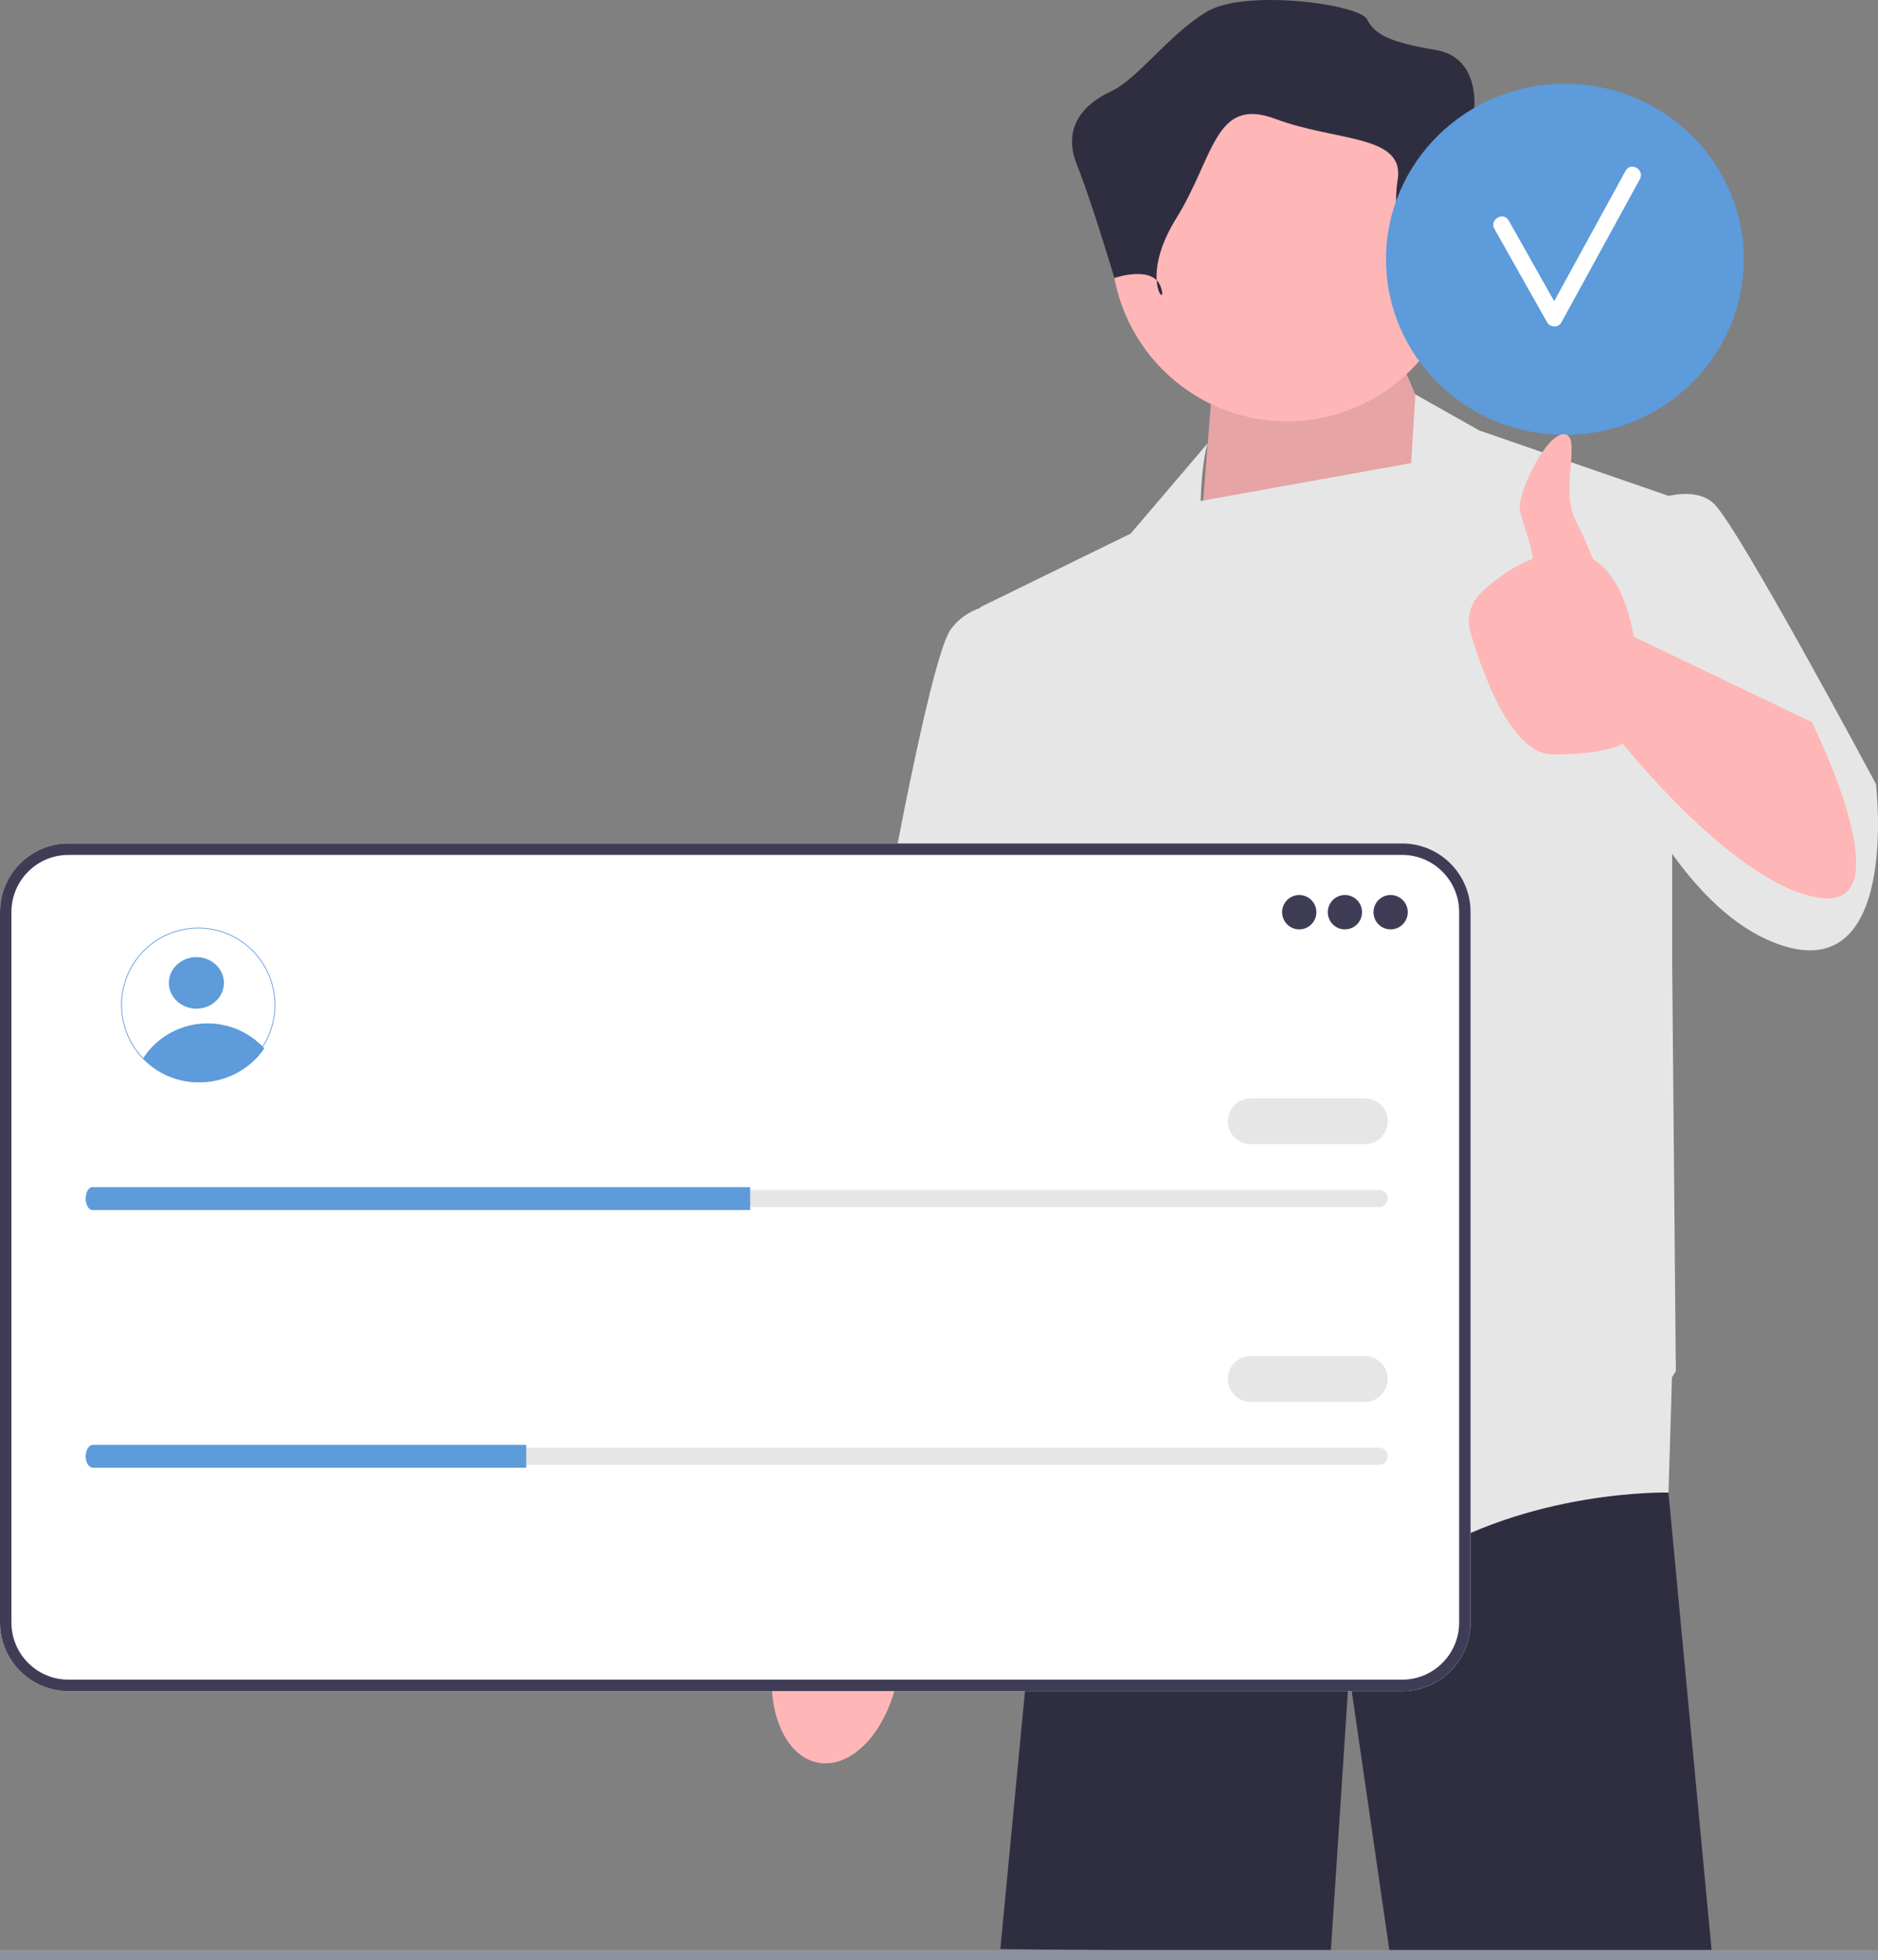 <svg width="370" height="386" viewBox="0 0 370 386" fill="none" xmlns="http://www.w3.org/2000/svg">
<rect x="0" y="0" width="370" height="386" fill="#808080" stroke="none"/>
<g clip-path="url(#clip0_3542_158639)">
<path d="M328.722 293.757L328.715 293.931L337.401 386H274.013L265.797 329.454L262.181 384.55L197.086 383.825L204 311.489L209.881 277.96V277.953L210.763 272.907H326.993L327.145 274.734L328.722 293.757Z" fill="#2F2E41"/>
<path d="M161.206 347.13C167.919 348.356 174.919 340.778 176.841 330.204C177.683 325.575 177.411 321.14 176.277 317.513L177.307 311.417L194.581 229.419C194.581 229.419 226.391 165.641 226.39 154.568C226.389 143.496 217.188 138.066 217.188 138.066L204.737 138.183L165.693 233.766L158.661 304.398L157.524 314.088C155.186 317.082 153.372 321.136 152.531 325.764C150.609 336.338 154.493 345.904 161.206 347.13Z" fill="#FFB6B6"/>
<path d="M287.855 98.557L276.282 71.733L238.672 78.258L236.141 109.816L287.855 98.557Z" fill="#FFB6B6"/>
<path opacity="0.1" d="M287.855 98.557L276.282 71.733L238.672 78.258L236.141 109.816L287.855 98.557Z" fill="black"/>
<path d="M369.588 154.378C369.588 154.378 342.827 104.356 337.764 99.281C335.51 97.022 331.967 96.991 328.728 97.649L291.475 84.782L278.848 77.671L278.016 91.2L236.561 98.658C236.791 90.407 237.952 87.269 237.952 87.269L222.764 105.081L193.109 119.58L193.126 119.71C190.949 120.472 188.886 121.775 187.323 123.93C181.537 131.904 165.625 229.048 165.625 229.048L199.619 236.297L204.245 207.198L207.575 233.397L210.106 282.332C210.106 282.332 256.396 322.204 278.817 307.705C301.239 293.206 328.723 293.931 328.723 293.931L329.409 271.249C329.897 270.467 330.17 270.008 330.17 270.008L329.447 189.549V168.14C334.957 175.834 341.606 182.451 349.337 185.551C374.651 195.7 369.588 154.378 369.588 154.378Z" fill="#E6E6E6"/>
<path d="M253.55 82.977C272.659 82.977 288.15 67.45 288.15 48.296C288.15 29.142 272.659 13.615 253.55 13.615C234.44 13.615 218.949 29.142 218.949 48.296C218.949 67.45 234.44 82.977 253.55 82.977Z" fill="#FFB6B6"/>
<path d="M278.369 58.097C278.369 58.097 281.377 47.542 288.147 48.296C294.917 49.05 296.421 43.019 294.917 40.003C293.412 36.987 290.404 21.909 290.404 21.909C290.404 21.909 291.908 11.354 282.882 9.846C273.856 8.338 270.847 6.83 269.342 3.815C267.838 0.799 245.273 -2.217 237.751 2.307C230.229 6.83 224.212 15.509 218.946 17.955C213.681 20.401 209.168 24.925 212.177 32.464C215.185 40.003 219.549 54.748 219.549 54.748C219.549 54.748 227.22 52.066 228.725 56.59C230.229 61.113 224.212 55.082 231.733 43.019C239.255 30.956 239.255 18.893 251.29 23.417C263.325 27.94 276.864 26.432 275.36 35.48C273.856 44.527 278.369 58.097 278.369 58.097Z" fill="#2F2E41"/>
<path d="M276.254 333.032H13.477C6.046 333.032 0 326.972 0 319.524V179.613C0 172.165 6.046 166.104 13.477 166.104H276.254C283.685 166.104 289.731 172.165 289.731 179.613V319.524C289.731 326.972 283.685 333.032 276.254 333.032Z" fill="white"/>
<path d="M276.254 333.032H13.477C6.046 333.032 0 326.972 0 319.524V179.613C0 172.165 6.046 166.104 13.477 166.104H276.254C283.685 166.104 289.731 172.165 289.731 179.613V319.524C289.731 326.972 283.685 333.032 276.254 333.032ZM13.477 168.36C7.287 168.36 2.251 173.408 2.251 179.613V319.524C2.251 325.728 7.287 330.776 13.477 330.776H276.254C282.444 330.776 287.48 325.728 287.48 319.524V179.613C287.48 173.408 282.444 168.36 276.254 168.36H13.477Z" fill="#3F3D56"/>
<path d="M255.973 183.023C257.838 183.023 259.349 181.508 259.349 179.64C259.349 177.771 257.838 176.256 255.973 176.256C254.109 176.256 252.598 177.771 252.598 179.64C252.598 181.508 254.109 183.023 255.973 183.023Z" fill="#3F3D56"/>
<path d="M264.973 183.023C266.838 183.023 268.349 181.508 268.349 179.64C268.349 177.771 266.838 176.256 264.973 176.256C263.109 176.256 261.598 177.771 261.598 179.64C261.598 181.508 263.109 183.023 264.973 183.023Z" fill="#3F3D56"/>
<path d="M273.977 183.023C275.842 183.023 277.353 181.508 277.353 179.64C277.353 177.771 275.842 176.256 273.977 176.256C272.113 176.256 270.602 177.771 270.602 179.64C270.602 181.508 272.113 183.023 273.977 183.023Z" fill="#3F3D56"/>
<path d="M19.129 234.342C18.199 234.342 17.441 235.101 17.441 236.034C17.441 236.489 17.617 236.909 17.935 237.22C18.256 237.549 18.676 237.725 19.129 237.725H271.726C272.657 237.725 273.414 236.967 273.414 236.034C273.414 235.579 273.239 235.158 272.921 234.847C272.6 234.518 272.18 234.342 271.726 234.342H19.129Z" fill="#E6E6E6"/>
<path d="M147.792 233.777V238.289H18.198C17.835 238.289 17.506 238.041 17.268 237.623C17.024 237.217 16.879 236.653 16.879 236.033C16.879 234.792 17.473 233.777 18.198 233.777H147.792Z" fill="#5D9BDA"/>
<path d="M268.913 225.319H246.407C243.925 225.319 241.906 223.296 241.906 220.807C241.906 218.319 243.925 216.296 246.407 216.296H268.913C271.395 216.296 273.414 218.319 273.414 220.807C273.414 223.296 271.395 225.319 268.913 225.319Z" fill="#E6E6E6"/>
<path d="M38.694 198.637C41.69 198.637 44.119 196.365 44.119 193.562C44.119 190.759 41.69 188.487 38.694 188.487C35.698 188.487 33.27 190.759 33.27 193.562C33.27 196.365 35.698 198.637 38.694 198.637Z" fill="#5D9BDA"/>
<path d="M52.075 206.463C50.793 208.342 49.097 209.914 47.113 211.06C45.129 212.206 42.908 212.898 40.615 213.084C38.322 213.27 36.016 212.946 33.868 212.135C31.72 211.324 29.785 210.048 28.207 208.4C29.449 206.471 31.129 204.852 33.115 203.669C35.1 202.487 37.338 201.774 39.651 201.586C41.964 201.398 44.29 201.741 46.446 202.587C48.601 203.433 50.528 204.76 52.075 206.463H52.075Z" fill="#5D9BDA"/>
<path d="M39.074 182.837C42.954 182.841 46.683 184.348 49.481 187.043C52.278 189.739 53.928 193.413 54.086 197.299C54.243 201.185 52.896 204.982 50.325 207.896C47.755 210.81 44.161 212.615 40.293 212.935C39.877 212.969 39.455 212.986 39.04 212.986C35.159 212.982 31.43 211.475 28.633 208.78C25.835 206.084 24.185 202.41 24.028 198.524C23.87 194.638 25.218 190.841 27.788 187.927C30.358 185.013 33.953 183.208 37.82 182.888C38.237 182.854 38.658 182.837 39.074 182.837ZM39.074 182.688C38.655 182.688 38.233 182.705 37.808 182.74C35.82 182.904 33.884 183.459 32.11 184.373C30.336 185.288 28.759 186.543 27.47 188.068C26.18 189.593 25.202 191.358 24.593 193.262C23.984 195.165 23.755 197.171 23.919 199.163C24.232 202.968 25.96 206.516 28.76 209.104C31.561 211.692 35.229 213.131 39.039 213.136C39.457 213.136 39.879 213.118 40.304 213.083C42.292 212.919 44.228 212.364 46.002 211.449C47.776 210.535 49.353 209.28 50.643 207.754C51.932 206.229 52.91 204.465 53.519 202.561C54.128 200.658 54.357 198.652 54.193 196.66C53.88 192.855 52.152 189.307 49.351 186.719C46.551 184.131 42.882 182.692 39.073 182.688H39.074Z" fill="#5D9BDA"/>
<path d="M19.129 285.097C18.199 285.097 17.441 285.856 17.441 286.789C17.441 287.243 17.617 287.664 17.935 287.975C18.256 288.304 18.676 288.48 19.129 288.48H271.726C272.657 288.48 273.414 287.721 273.414 286.789C273.414 286.334 273.239 285.913 272.921 285.602C272.6 285.273 272.18 285.097 271.726 285.097H19.129Z" fill="#E6E6E6"/>
<path d="M103.672 284.532V289.044H18.308C17.915 289.044 17.558 288.796 17.3 288.378C17.036 287.972 16.879 287.408 16.879 286.788C16.879 285.547 17.522 284.532 18.308 284.532H103.672Z" fill="#5D9BDA"/>
<path d="M268.913 276.074H246.407C243.925 276.074 241.906 274.051 241.906 271.562C241.906 269.074 243.925 267.051 246.407 267.051H268.913C271.395 267.051 273.414 269.074 273.414 271.562C273.414 274.051 271.395 276.074 268.913 276.074Z" fill="#E6E6E6"/>
<path d="M308.313 85.647C327.777 85.647 343.555 70.164 343.555 51.066C343.555 31.968 327.777 16.486 308.313 16.486C288.849 16.486 273.07 31.968 273.07 51.066C273.07 70.164 288.849 85.647 308.313 85.647Z" fill="#5D9BDA"/>
<path d="M320.276 33.624C315.584 42.187 310.892 50.75 306.201 59.314C303.21 54.018 300.236 48.713 297.239 43.421C296.203 41.594 293.387 43.237 294.425 45.069C297.9 51.204 301.339 57.358 304.814 63.492C305.408 64.541 307.039 64.566 307.627 63.492C312.781 54.086 317.936 44.679 323.09 35.272C324.1 33.429 321.287 31.779 320.276 33.624Z" fill="white"/>
<path d="M356.965 142.215L321.852 125.379C321.852 125.379 320.442 114.111 313.857 110.092C312.738 107.415 311.45 104.474 310.28 102.144C307.387 96.381 311.727 85.507 308.11 85.507C304.494 85.507 299.148 96.943 299.431 100.006C299.648 102.357 301.587 106.461 301.987 110.054C297.577 111.721 294.02 114.579 291.681 116.854C289.657 118.823 288.905 121.76 289.696 124.474C291.988 132.337 297.718 148.578 305.94 148.578C316.79 148.578 319.683 146.403 319.683 146.403C319.683 146.403 342.104 174.676 358.739 176.851C375.375 179.026 356.965 142.215 356.965 142.215Z" fill="#FFB6B6"/>
</g>
<path d="M370 384H0V388H370V384Z" fill="#8C919D" mask="url(#path-1-inside-1_3542_158639)"/>
<defs>
<clipPath id="clip0_3542_158639">
<path d="M0 0H370V386H0V0Z" fill="white"/>
</clipPath>
</defs>
</svg>
